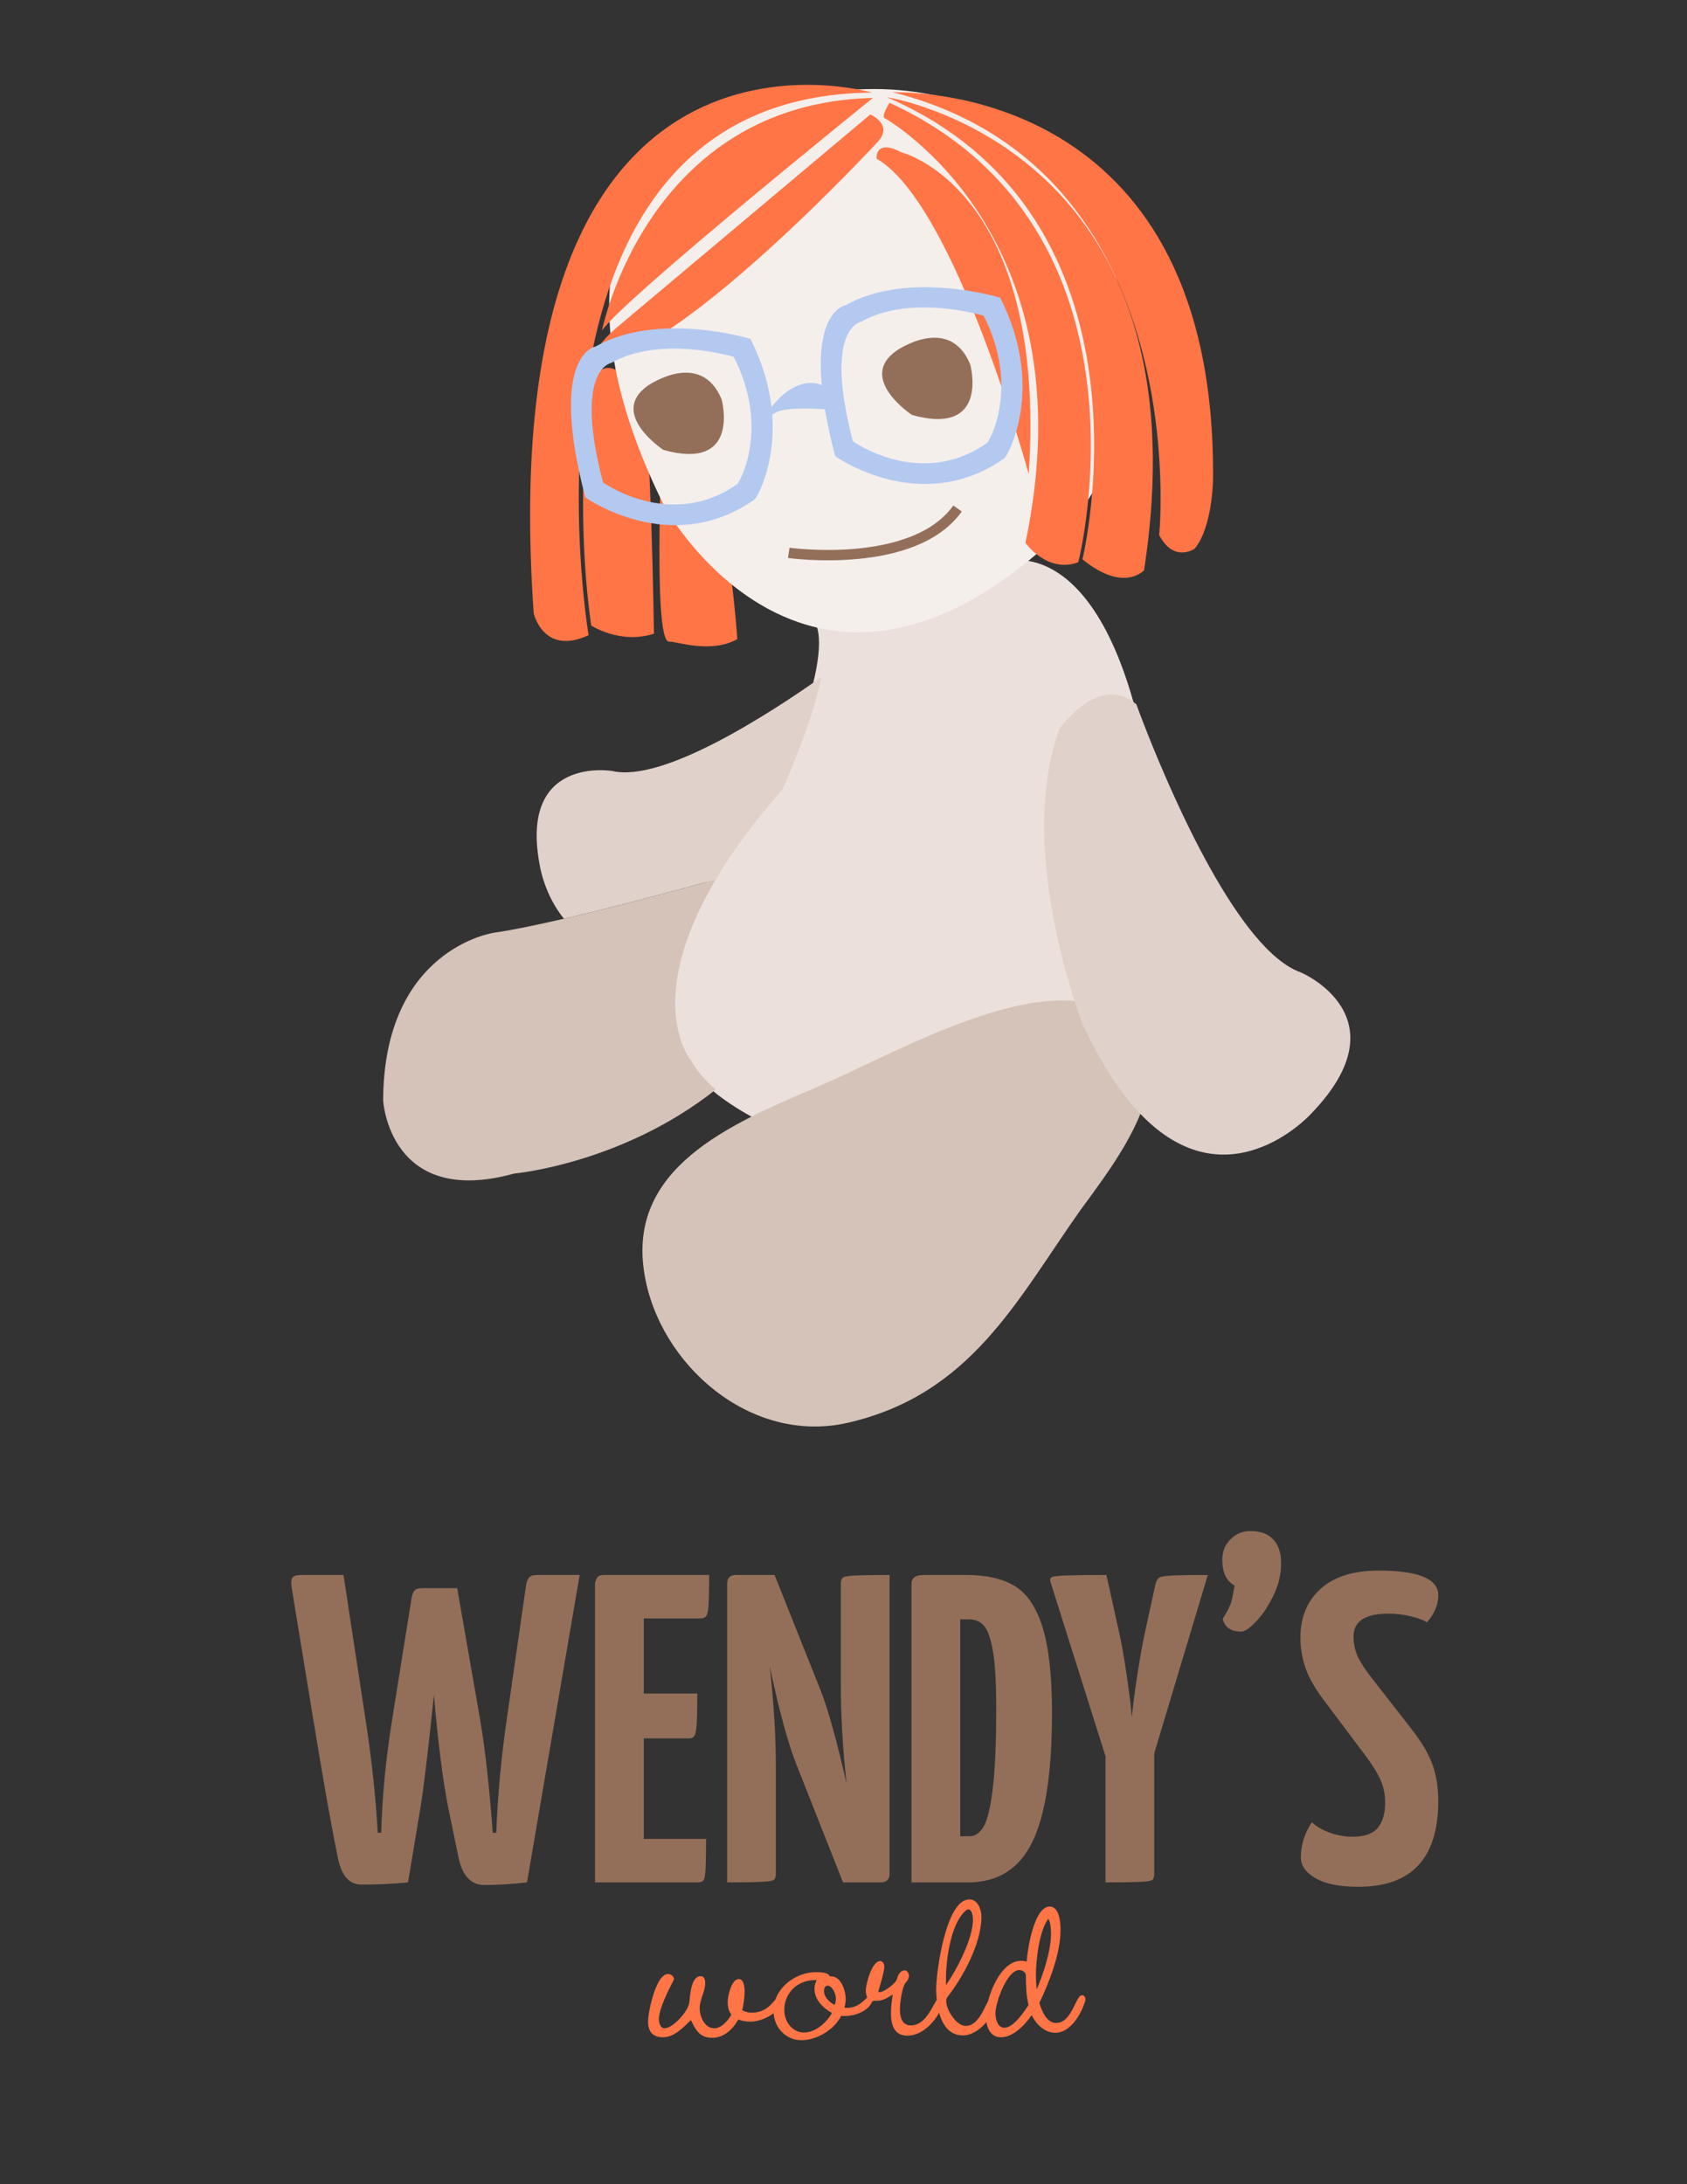 <?xml version="1.0" encoding="utf-8"?>
<!-- Generator: Adobe Illustrator 17.0.2, SVG Export Plug-In . SVG Version: 6.00 Build 0)  -->
<!DOCTYPE svg PUBLIC "-//W3C//DTD SVG 1.1//EN" "http://www.w3.org/Graphics/SVG/1.1/DTD/svg11.dtd">
<svg version="1.1" id="Layer_1" xmlns="http://www.w3.org/2000/svg" xmlns:xlink="http://www.w3.org/1999/xlink" x="0px" y="0px"
	 width="612px" height="792px" viewBox="0 0 612 792" enable-background="new 0 0 612 792" xml:space="preserve">
<rect x="0" y="0" width="612" height="792" fill="#333333" stroke="none"/>
<g>
	<path fill="#936F5A" d="M191.178,682.562c-5.628,0.637-10.776,0.955-15.447,0.955c-4.884,0-8.017-3.344-9.396-10.032l-3.663-17.676
		c-2.018-10.191-3.77-23.938-5.255-41.244c-2.018,19.642-3.663,33.389-4.937,41.244l-4.459,26.753
		c-5.203,0.53-10.829,0.796-16.879,0.796c-4.459,0-7.325-3.289-8.599-9.873c-2.229-10.722-5.255-27.761-9.077-51.117
		c-3.822-23.354-6.37-38.907-7.644-46.658c-0.107-0.529-0.159-1.219-0.159-2.069c0-0.956,0.291-1.618,0.875-1.991
		c0.583-0.37,1.672-0.557,3.265-0.557h14.81l7.962,52.231c2.229,14.332,3.715,28.081,4.458,41.244h1.274
		c0.319-12.951,1.645-26.698,3.981-41.244l6.847-42.678c0.211-1.804,0.583-3.05,1.115-3.742c0.53-0.688,1.592-1.035,3.185-1.035
		h0.956h11.465l8.281,47.455c1.804,10.405,3.344,24.152,4.618,41.244h1.274c0.53-13.588,1.804-27.335,3.822-41.244l6.847-47.455
		c0.211-1.804,0.583-3.05,1.115-3.742c0.53-0.688,1.538-1.034,3.026-1.034h15.446L191.178,682.562z"/>
	<path fill="#936F5A" d="M256.148,666.798c0,4.247-0.055,7.644-0.159,10.191c-0.107,2.548-0.346,4.115-0.717,4.697
		c-0.373,0.585-1.09,0.876-2.15,0.876H215.86V574.277c0-0.53,0.211-1.194,0.637-1.99c0.423-0.797,1.274-1.194,2.548-1.194h38.219
		c0,4.035-0.055,7.325-0.159,9.873c-0.107,2.548-0.374,4.167-0.796,4.856c-0.425,0.691-1.169,1.035-2.229,1.035h-20.542v27.23
		h19.428c0,3.929-0.055,7.193-0.159,9.794c-0.107,2.603-0.346,4.326-0.717,5.175c-0.373,0.852-1.035,1.274-1.99,1.274h-16.562
		v36.467H256.148z"/>
	<path fill="#936F5A" d="M305.911,571.968c0.583-0.37,2.309-0.609,5.175-0.716c2.866-0.104,6.74-0.159,11.625-0.159v108.285
		c0,2.125-1.062,3.185-3.186,3.185h-13.694l-16.88-42.677c-3.08-7.749-6.317-19.64-9.714-35.671
		c1.486,13.165,2.229,25.479,2.229,36.944v38.219c0,1.169-0.266,1.938-0.796,2.309c-0.533,0.373-2.257,0.612-5.176,0.717
		c-2.921,0.106-6.822,0.159-11.704,0.159V574.277c0-2.123,1.06-3.185,3.185-3.185h14.014l16.721,41.881
		c2.652,6.688,5.785,17.941,9.395,33.759c-1.38-12.844-2.069-24.628-2.069-35.352v-37.104
		C305.035,573.11,305.326,572.342,305.911,571.968z"/>
	<path fill="#936F5A" d="M368.333,575.232c4.404,2.762,7.723,7.778,9.952,15.049c2.229,7.272,3.345,17.597,3.345,30.973
		c0,21.445-2.389,37.024-7.166,46.738s-12.528,14.57-23.249,14.57h-20.543V574.277c0-2.123,1.485-3.185,4.459-3.185h15.287
		C357.955,571.093,363.926,572.474,368.333,575.232z M356.788,662.418c1.378-2.281,2.493-6.848,3.344-13.694
		c0.849-6.848,1.274-16.642,1.274-29.381c0-9.129-0.398-16.004-1.194-20.622c-0.797-4.618-1.887-7.695-3.265-9.235
		c-1.381-1.538-3.185-2.31-5.414-2.31h-3.186v78.666h3.345C353.708,665.842,355.407,664.702,356.788,662.418z"/>
	<path fill="#936F5A" d="M418.018,681.687c-0.478,0.373-2.177,0.612-5.096,0.717c-2.921,0.106-6.875,0.159-11.863,0.159v-45.703
		l-19.906-63.06c-0.318-0.956-0.187-1.593,0.398-1.911c0.582-0.318,2.573-0.53,5.972-0.637c3.396-0.104,8.015-0.159,13.854-0.159
		l4.618,20.86c0.848,3.718,1.751,8.813,2.707,15.287c0.955,6.477,1.592,11.625,1.91,15.447c0.319-3.715,0.98-8.839,1.991-15.367
		c1.008-6.529,1.936-11.704,2.786-15.526l3.822-17.517c0.318-1.167,0.821-1.936,1.513-2.31c0.689-0.37,2.493-0.609,5.414-0.716
		c2.919-0.104,6.928-0.159,12.023-0.159l-19.428,64.652v43.633C418.734,680.547,418.495,681.316,418.018,681.687z"/>
	<path fill="#936F5A" d="M446.362,558.193c1.963-2.016,4.379-3.025,7.245-3.025c3.607,0,6.37,1.01,8.28,3.025
		c1.911,2.019,2.867,4.885,2.867,8.6c0,4.035-0.931,7.962-2.787,11.784c-1.858,3.821-3.956,6.954-6.29,9.395
		c-2.337,2.443-4.141,3.663-5.414,3.663c-3.718,0-5.947-1.538-6.688-4.618c1.697-2.76,2.732-4.802,3.105-6.131
		c0.37-1.326,0.769-3.316,1.194-5.972c-2.974-1.593-4.459-4.723-4.459-9.396C443.416,562.652,444.396,560.212,446.362,558.193z"/>
	<path fill="#936F5A" d="M473.67,605.011c-1.274-3.607-1.911-7.325-1.911-11.146c0-7.43,2.44-13.35,7.325-17.756
		c4.882-4.404,11.889-6.608,21.021-6.608c14.436,0,21.656,2.974,21.656,8.918c0,3.503-1.381,6.795-4.14,9.873
		c-0.956-0.742-2.814-1.459-5.574-2.15c-2.762-0.689-5.521-1.035-8.28-1.035c-8.494,0-12.739,2.762-12.739,8.281
		c0,2.443,0.423,4.673,1.273,6.688c0.849,2.019,2.389,4.514,4.618,7.484l15.287,19.587c3.715,4.777,6.235,9.104,7.564,12.979
		c1.326,3.877,1.99,8.201,1.99,12.979c0,20.701-9.661,31.053-28.981,31.053c-6.796,0-11.971-1.035-15.526-3.105
		c-3.559-2.07-5.335-4.591-5.335-7.564c0-4.459,1.326-8.703,3.981-12.739c1.696,1.593,3.901,2.866,6.608,3.822
		c2.707,0.955,5.439,1.433,8.201,1.433c4.244,0,7.271-1.06,9.076-3.185c1.805-2.122,2.708-5.2,2.708-9.236
		c0-2.759-0.506-5.359-1.514-7.803c-1.01-2.44-2.894-5.519-5.652-9.236l-14.491-19.269
		C477.332,612.71,474.943,608.621,473.67,605.011z"/>
</g>
<g>
	<path fill="#FF7546" d="M284.337,725.581c-1.824,4.319-7.679,7.486-12.189,7.486c-1.439,0-2.879-0.288-4.319-0.768
		c-1.919,3.455-5.183,6.622-9.406,6.622c-4.607,0-6.047-2.783-7.774-6.431c-2.688,2.592-6.046,6.239-10.078,6.239
		c-3.839,0-5.471-2.112-5.471-5.759c0-3.455,2.879-17.181,7.198-17.181c1.056,0,2.208,0.769,2.208,1.92
		c0,0.288-5.471,9.79-5.471,14.396c0,1.248,0.48,3.359,2.016,3.359c3.167,0,8.734-6.335,9.022-9.406
		c0.288-2.495,0.576-9.501,4.127-9.501c1.344,0,1.631,1.439,1.631,2.495c0,3.167-2.015,5.95-2.015,9.118
		c0,2.879,1.728,7.294,5.279,7.294c2.687,0,5.086-2.879,6.238-4.991c-1.056-1.247-1.344-2.975-1.344-4.606
		c0-2.016,1.344-8.254,4.031-8.254c1.919,0,2.111,3.167,2.111,4.511c0,2.304-0.384,4.606-0.864,6.814
		c1.056,0.576,2.208,0.863,3.455,0.863c7.006,0,8.542-6.238,10.462-6.238c0.672,0,1.344,0.672,1.344,1.344
		C284.529,725.197,284.433,725.389,284.337,725.581z"/>
	<path fill="#FF7546" d="M316.492,725.485c-1.344,4.127-7.486,5.95-11.325,5.471c-2.496,4.99-8.83,8.83-14.396,8.83
		c-5.951,0-10.174-4.896-10.174-10.654c0-7.966,7.774-14.013,15.356-14.013c1.248,0,4.511,0,4.991,1.44
		c0.288,0.096,0.576,0.096,0.864,0.096c3.359,0.191,4.991,5.278,4.991,8.158c0,1.056-0.192,2.207-0.48,3.167
		c0.288,0.096,0.672,0.096,0.959,0.096c4.991,0,7.103-4.318,8.254-4.318c0.672,0,1.151,0.575,1.151,1.151
		C316.684,725.102,316.588,725.197,316.492,725.485z M291.73,737.003c4.031,0,8.254-3.647,10.078-7.103
		c-3.263-1.824-6.334-4.799-6.334-8.734c0-1.056,0.288-2.207,0.768-3.167h-0.384c-6.334-0.096-11.325,4.415-11.325,10.846
		C284.532,732.972,287.315,737.003,291.73,737.003z M300.176,720.015c-0.96,0-1.248,1.151-1.248,1.919
		c0,2.304,2.016,4.127,3.936,5.087c0.192-0.768,0.384-1.535,0.384-2.399C303.248,723.086,302,720.015,300.176,720.015z"/>
	<path fill="#FF7546" d="M319.181,722.318c1.632,0,5.854-3.168,6.238-4.8c0.288-1.343,1.248-3.071,2.783-3.071
		c0.96,0,1.536,1.152,1.536,2.016c0,0.864-0.48,1.728-1.056,2.304c-1.439,1.536-2.208,7.486-2.208,9.694
		c0,2.687,0.576,5.95,3.936,5.95c6.719,0,8.542-10.462,10.941-10.462c0.672,0,1.151,0.576,1.151,1.152v0.479
		c-1.535,5.663-7.006,12.573-13.341,12.573c-4.895,0-5.95-4.127-5.95-8.158c0-2.304,0.288-4.511,0.672-6.814
		c-2.496,1.632-3.936,2.495-6.911,2.304c-0.479,0.288-1.056,0.672-1.631,0.672c-0.576,0-1.056-0.48-1.056-1.056
		c0-0.384,0.191-0.672,0.287-0.96c-0.384-0.768-0.479-1.632-0.479-2.399c0-2.304,2.208-10.653,5.183-10.653
		c0.96,0,1.536,1.056,1.536,1.919c0,2.399-2.304,9.118-2.208,9.311H319.181z"/>
	<path fill="#FF7546" d="M349.319,738.059c-8.158,0-9.694-10.654-9.694-16.893c0-6.143,3.552-32.44,11.997-32.44
		c3.168,0,4.415,3.743,4.415,6.335c0,9.501-6.526,21.595-12.188,28.889l-0.192,0.288c-0.384,0.384-0.384,0.96-0.384,1.439
		c0,3.071,3.647,8.927,7.006,8.927c6.047,0,7.583-10.75,9.886-10.75c0.864,0,1.152,0.576,1.152,1.344
		C361.316,730.476,355.174,738.059,349.319,738.059z M351.335,692.373c-0.576,0-0.96,0.384-1.344,0.768
		c-5.279,4.895-6.911,18.332-6.814,24.954v1.728c3.935-5.662,9.789-16.796,9.789-23.803
		C352.966,695.061,352.679,692.373,351.335,692.373z"/>
	<path fill="#FF7546" d="M393.757,725.389c-1.44,4.703-5.279,11.71-10.941,11.71c-3.84,0-7.007-3.167-8.542-6.431
		c-2.304,3.455-6.719,8.062-11.134,8.062c-4.223,0-5.471-4.224-5.471-7.679c0-6.431,4.991-20.06,12.765-20.06
		c0.672,0,1.344,0.097,2.016,0.288c0.288-4.415,2.688-19.963,8.351-19.963c3.551,0,3.935,5.95,3.935,8.445
		c0,8.542-4.031,18.908-7.678,26.49c0.768,2.688,2.591,7.294,6.046,7.294c5.855,0,7.103-10.077,9.406-10.077
		c0.768,0,1.248,0.672,1.248,1.439V725.389z M373.121,727.021c-0.863-3.646-0.96-7.006-0.96-10.749c0-1.152-1.344-1.92-2.399-1.92
		c-4.415,0-8.638,11.709-8.638,15.645c0,2.016,0.672,5.278,3.264,5.278C367.65,735.274,371.586,729.42,373.121,727.021z
		 M381.279,701.011c0-1.439-0.191-4.127-0.96-5.278c-3.359,4.415-4.511,15.068-4.511,20.539c0,1.728,0.096,3.359,0.288,5.087
		C378.592,715.407,381.279,707.441,381.279,701.011z"/>
</g>
<g>
	<path fill="#EBE0DB" d="M365.789,203.525c0,0,30.237-8.965,46.783,56.254c0,0,47.284,186.077-68.12,169.251
		c0,0-79.056-14.645-96.29-45.422c0,0-25.629-30.887,33.271-97.964c0,0,21.946-47.913,13.923-60.541
		C295.356,225.103,283.208,200.96,365.789,203.525z"/>
	<path fill="#FF7546" d="M213.892,138.857c0,0-5.699,43.899,0.577,87.957c0,0,10.537,6.948,22.772,2.957
		c0,0-1.143-77.15-4.129-84.233C233.112,145.537,222.304,123.489,213.892,138.857z"/>
	<path fill="#FF7546" d="M239.861,150.041c1.133-0.132-3.675,83.242,2.943,82.629c2.259-0.209,15.057,4.519,24.671-0.926
		c0,0-5.851-90.316-27.472-82.8"/>
	<path fill="#F5EFEC" d="M388.641,189.261c-1.499,1.488-2.984,2.935-4.454,4.326c-38.877,36.743-70.717,40.175-94.408,32.086
		c-31.675-10.8-48.808-42.193-48.808-42.193c-49.964-100.788,9.49-133.244,9.49-133.244c87.307-45.018,134.446,8.809,134.446,8.809
		C437.686,138.154,388.641,189.261,388.641,189.261z"/>
	<path fill="#E0D1CA" d="M283.782,286.33c-10.539,12.001-18.373,22.846-24.13,32.563c-12.873,3.567-35.584,9.706-55.079,14.234
		c-6.923-8.474-8.613-18.587-8.613-18.587c-8.222-40.79,26.127-34.979,26.127-34.979c18.325,4.316,56.775-20.55,75.935-34.087
		C294.137,263.721,283.782,286.33,283.782,286.33z"/>
	<path fill="#D5C3B9" d="M259.622,395.103c-34.011,26.934-73.115,30.437-73.115,30.437c-45.316,12.518-47.509-26.505-47.509-26.505
		c0.193-55.187,40.223-60.829,40.223-60.829c6.527-0.925,15.535-2.797,25.351-5.08c19.495-4.528,42.205-10.666,55.079-14.234
		c-4.612,7.79-7.894,14.851-10.169,21.203c-10.74,30.017,1.027,44.195,1.027,44.195
		C252.671,388.145,255.798,391.747,259.622,395.103z"/>
	<path fill="#FF7546" d="M323.693,33.406c-0.022-0.006,0.338,0.023,0.993,0.028c11.368,0.096,116.526,1.64,115.378,140.342
		c0,0-0.162,17.34-6.66,25.148c0,0-7.459,5.381-12.884-4.899C420.521,194.026,433.914,61.041,323.693,33.406z"/>
	<path fill="#FF7546" d="M316.348,33.584c0,0-138.926-40.914-122.723,188.846c0,0,3.564,15.528,19.901,7.885
		C213.526,230.314,180.345,34.619,316.348,33.584z"/>
	<path fill="#FF7546" d="M321.74,35.247c0,0,116.572,17.785,93.45,170.46c-0.055,0.366-0.112,0.733-0.169,1.1
		c0,0-7.376,8.236-22.332-3.997C392.689,202.81,422.939,78.934,321.74,35.247z"/>
	<path fill="#FF7546" d="M316.666,35.511c0,0-90.669,73.042-98.273,84.33C218.394,119.841,234.674,37.421,316.666,35.511z"/>
	<path fill="#FF7546" d="M315.708,41.509c0,0,8.666,3.636,2.56,10.097c0,0-69.402,74.966-100.102,79.35c0,0-6.788-1.439,5.48-12.122
		L315.708,41.509z"/>
	<path fill="#FF7546" d="M317.996,57.536c0,0-0.742-7.386,9.007-2.306c0,0,53.03,13.092,46.198,116.707
		C373.201,171.937,346.516,73.854,317.996,57.536z"/>
	<path fill="#B3C9F0" d="M362.848,107.948c0,0-33.246-10.175-56.133,2.756c0,0-11.085,1.7-8.6,28.914
		c-8.577-3.306-15.959,5.009-18.233,7.961c-0.862-7.41-3.128-15.748-7.657-24.697c0,0-33.254-10.176-56.142,2.755
		c0,0-17.362,2.667-3.754,54.702c0,0,31.015,22.197,61.419,0.759c0.775-0.552,7.694-12.46,6.401-30.606
		c0.018-0.006,0.027-0.013,0.027-0.013c2.406-2.801,12.764-2.519,19.091-2.058c0.827,4.979,2.03,10.6,3.697,16.977
		c0,0,31.006,22.205,61.41,0.766C365.504,165.366,379.492,140.793,362.848,107.948z M267.42,175.548
		c-24.092,16.985-48.658-0.609-48.658-0.609c-10.785-41.223,2.973-43.337,2.973-43.337c18.136-10.242,44.476-2.185,44.476-2.185
		C279.396,155.442,268.315,174.911,267.42,175.548z M358.053,160.616c-24.092,16.985-48.658-0.609-48.658-0.609
		c-10.785-41.223,2.973-43.337,2.973-43.337c18.128-10.243,44.476-2.185,44.476-2.185
		C370.029,140.51,358.947,159.979,358.053,160.616z"/>
	<path fill="none" stroke="#936F5A" stroke-width="3.765" stroke-miterlimit="10" d="M286.14,200.466
		c0,0,45.209,6.349,61.234-16.082"/>
	<path fill="#936F5A" d="M330.852,150.473c0,0-20.047-13.204-5.62-23.328c0,0,19.18-13.355,26.761,5.037
		C351.993,132.182,359.126,158.328,330.852,150.473z"/>
	<path fill="#936F5A" d="M240.665,163.148c0,0-20.047-13.204-5.62-23.328c0,0,19.18-13.355,26.761,5.037
		C261.806,144.857,268.939,171.003,240.665,163.148z"/>
	<path fill="#FF7546" d="M322.715,37.273c0,0-2.901,4.506-1.948,5.466c0,0,74.918,41.532,51.237,154.099
		c0,0,7.888,11.228,19.174,7.033C391.178,203.871,422.124,82.96,322.715,37.273z"/>
	<g>
		<path fill="#D5C3B9" d="M417.356,390.978c-2.47,16.986-14.845,33.48-25.222,47.563c-23.137,32.598-39.723,67.143-84.75,77.41
			c-35.351,7.922-68.215-21.389-73.564-53.833c-6.547-38.259,30.346-54.267,62.143-67.755c25.96-11.11,67.492-35.311,96.691-31.139
			c14.357,1.341,37.217,26.65,22.774,37.862"/>
	</g>
	<path fill="#E0D1CA" d="M475.697,403.782c0,0-31.34,34.771-63.952-1.993c-1.248-1.403-2.493-2.911-3.734-4.53
		c-5.132-6.645-10.26-15.157-15.278-25.947c0,0-2.082-5.305-4.633-13.915c-6.223-21.001-15.258-61.698-3.757-93.073
		c0,0,14.262-20.598,27.909-8.912c0,0,0.251,0.705,0.726,1.988c0.646,1.733,1.701,4.52,3.108,8.07
		c-0.002,0.007-0.002,0.007,0.003,0.015c9.19,23.25,33.37,79.258,55.836,87.121C471.925,352.606,509.632,368.568,475.697,403.782z"
		/>
</g>
<g>
</g>
<g>
</g>
<g>
</g>
<g>
</g>
<g>
</g>
<g>
</g>
</svg>

